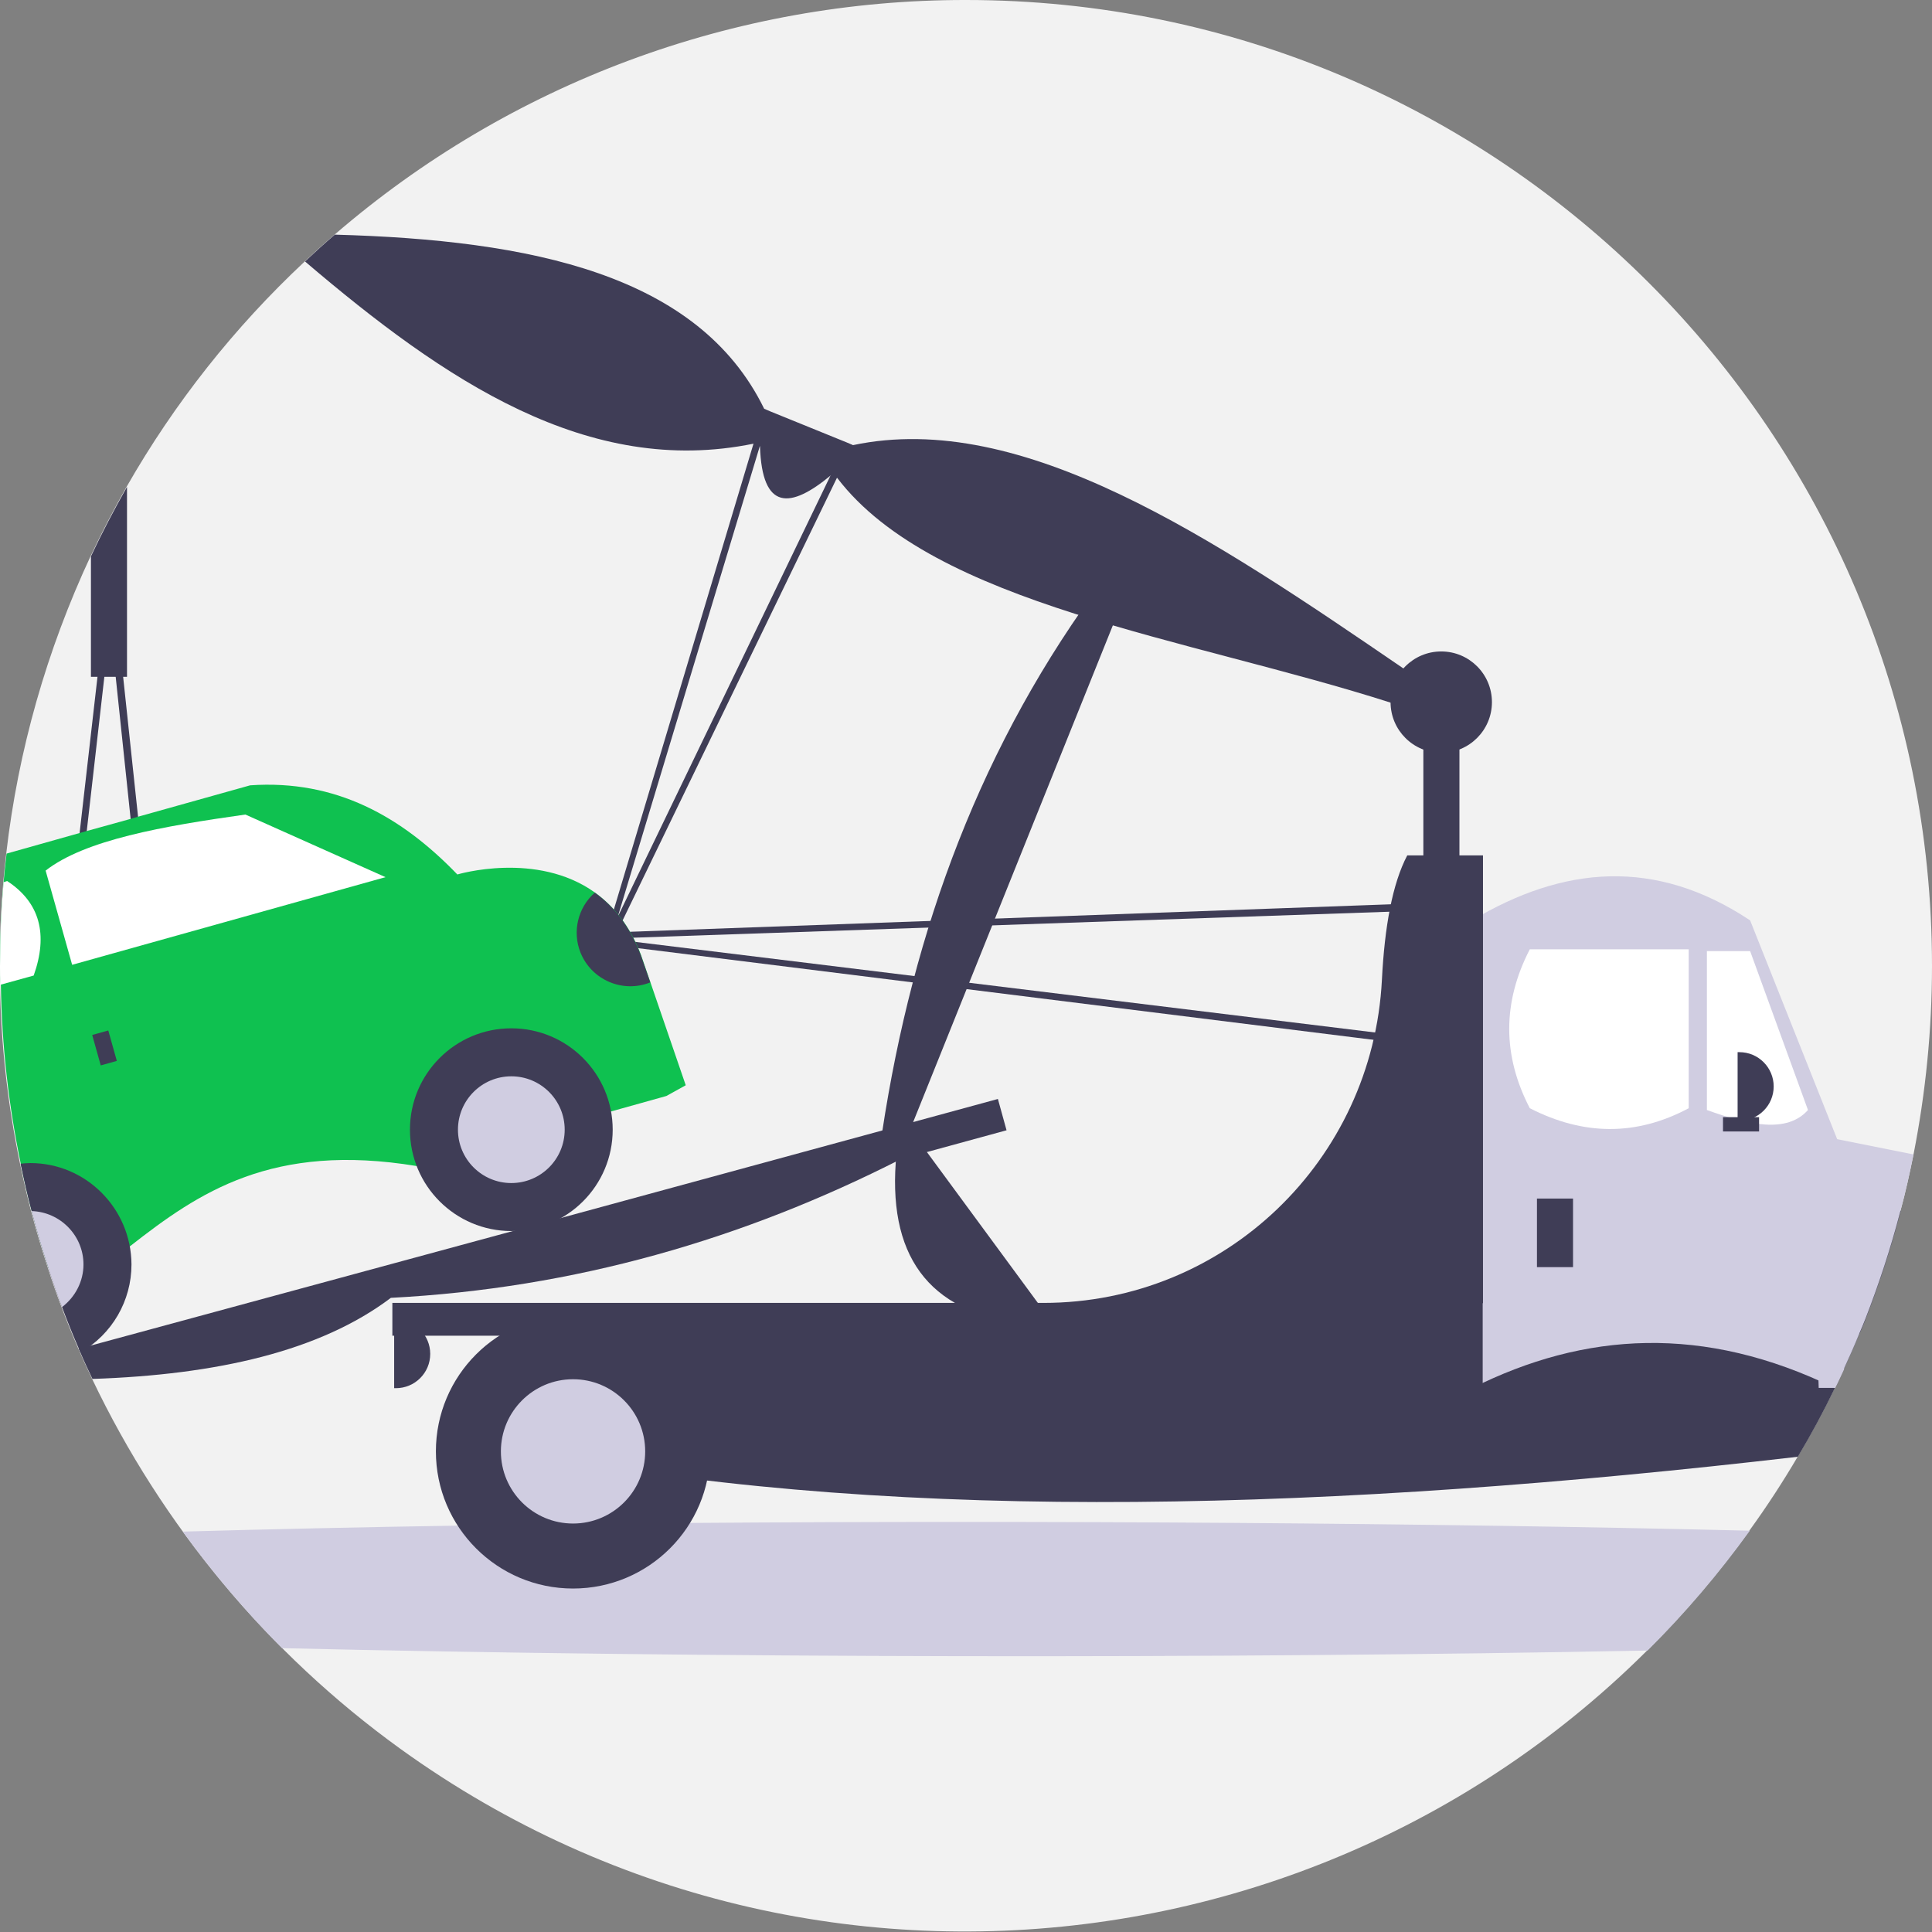 <?xml version="1.0" encoding="utf-8"?>
<!-- Generator: Adobe Illustrator 24.0.0, SVG Export Plug-In . SVG Version: 6.00 Build 0)  -->
<svg version="1.1" id="Layer_1" xmlns="http://www.w3.org/2000/svg" xmlns:xlink="http://www.w3.org/1999/xlink" x="0px" y="0px"
	 viewBox="0 0 648 648" style="enable-background:new 0 0 648 648;" xml:space="preserve">
<rect x="0" y="0" width="648" height="648" fill="#808080" stroke="none"/>
<style type="text/css">
	.st0{fill:#F2F2F2;}
	.st1{fill:#3F3D56;}
	.st2{fill:#D0CDE1;}
	.st3{fill:#FFFFFF;}
	.st4{fill:#0FC150;}
</style>
<path class="st0" d="M648,324c0,21.2-2.1,42.4-6.2,63.2c-1.3,6.4-2.7,12.8-4.4,19c-3.2,12.3-7.2,24.5-11.8,36.3
	c-0.6,1.6-1.3,3.2-2,4.8c-1.6,4-3.4,8-5.2,11.9c-1,2.1-1.9,4.2-3,6.3c-3.8,7.9-7.9,15.5-12.4,23c-5,8.5-10.4,16.8-16.2,24.8
	c-104.8,145.2-307.4,178-452.6,73.2c-44.3-32-79.8-74.7-103.3-124c-1.4-3-2.8-5.9-4.1-9c-0.2-0.4-0.3-0.7-0.5-1.1
	c-2-4.6-3.9-9.3-5.7-14.1c-1.6-4.2-3.1-8.5-4.5-12.9c-2.1-6.4-4-12.8-5.7-19.3c-1.4-5.3-2.6-10.6-3.7-15.9
	c-4.1-19.7-6.4-39.8-6.7-60c0-2.1-0.1-4.2-0.1-6.3c0-9.5,0.4-18.8,1.2-28.1c0.3-3.2,0.6-6.4,1-9.6c4-34.6,13.6-68.2,28.3-99.7
	c3.7-7.9,7.8-15.7,12.1-23.3c16-28,36.1-53.4,59.6-75.4c3.3-3.1,6.6-6.1,10-9C171,27.9,246.2-0.1,324,0C502.9,0,648,145.1,648,324z"
	/>
<rect x="477.4" y="233" class="st1" width="12.1" height="86"/>
<path class="st1" d="M489.5,232l-0.4,1.1l-4.1,10.1l-7.6-3.1l-10.9-4.4c-67.7-21.7-153.2-32.8-185.7-75.4l-2.1-0.9
	c-13.6,11.3-23.1,12-23.8-9.7l-2.1-0.9c-55.6,11.4-103.7-21.2-150.5-61.1c3.3-3.1,6.6-6.1,10-9c65.8,1.8,122,13.3,144,58.4l2.1,0.9
	l25.6,10.4l2.1,0.9c56.8-12,120.7,31.2,184.6,74.9L489.5,232z"/>
<path class="st2" d="M586.9,513.4c-10.3,14.3-21.8,27.8-34.3,40.2c-144.1,2.8-317.6,2.5-458-0.8c-12.1-12.1-23.2-25.2-33.3-39.1
	c29.1-0.8,60.1-1.5,92.2-2c12.7-0.2,25.6-0.4,38.6-0.5c13-0.1,26-0.3,39.2-0.4h0C351.3,509.9,479.5,510.8,586.9,513.4z"/>
<path class="st1" d="M637.5,406.2c-3.2,12.3-7.2,24.5-11.8,36.3c-0.6,1.6-1.3,3.2-2,4.8h-15.5v-41.2H637.5z"/>
<path class="st1" d="M625.6,442.6c-0.6,1.6-1.3,3.2-2,4.8c-1.6,4-3.4,8-5.2,11.9c-1,2.1-1.9,4.2-3,6.3c-3.8,7.9-7.9,15.5-12.4,23
	c-154.8,18-298,22.4-418.8,0v-46H625.6z"/>
<path class="st2" d="M618.5,387.8v71.5c-1,2.1-1.9,4.2-3,6.3c-44-21.5-84.1-18.9-121.8,0V308.7c30.5-18.2,61.4-21.2,93.3,0
	l29.2,73.4L618.5,387.8z"/>
<path class="st3" d="M513.1,318.4h53.3v53.3c-17.6,9.4-35.3,9.2-53.3,0C503.9,354,503.9,336.2,513.1,318.4z"/>
<path class="st3" d="M606.4,372.3c-7,7.9-19.8,5.1-33.9,0V319H587L606.4,372.3z"/>
<rect x="515.5" y="402" class="st1" width="12.1" height="23"/>
<path class="st1" d="M582.8,352.9h0.6c6.4,0,11.5,5.2,11.5,11.5c0,0,0,0,0,0l0,0l0,0c0,6.4-5.2,11.5-11.5,11.5c0,0,0,0,0,0h-0.6
	L582.8,352.9L582.8,352.9z"/>
<path class="st1" d="M132.2,442.6h0.6c6.4,0,11.5,5.2,11.5,11.5l0,0l0,0c0,6.4-5.2,11.5-11.5,11.5c0,0,0,0,0,0h-0.6V442.6z"/>
<path class="st2" d="M641.8,387.2c-1.3,6.4-2.7,12.8-4.4,19c-3.2,12.3-7.2,24.5-11.8,36.3c-0.6,1.6-1.3,3.2-2,4.8
	c-1.6,4-3.4,8-5.2,11.9c-1,2.1-1.9,4.2-3,6.3H610l-0.6-18.2l-0.2-4.8l-1-28.2l-1.2-34l9.3,1.8L641.8,387.2z"/>
<circle class="st1" cx="192.2" cy="486.8" r="46"/>
<circle class="st2" cx="192.2" cy="486.8" r="24.2"/>
<path class="st1" d="M497.4,437.1L497.4,437.1l0-150.2h-25.4c-5,9.5-7.6,24-8.5,41.7c-3.1,60.7-52.8,108.4-113.5,108.4H131.6V448
	h338.1c0.7,7.5,1.4,14.9,2.2,22.4l25.4,0V448h0V437.1z"/>
<path class="st1" d="M337.6,379.1l-26.7,7.3l-8.8,2.4c-52.7,26.8-109.3,43.3-171,46.5c-23.7,17.9-58.4,25.8-100.1,27.2
	c-1.4-3-2.8-5.9-4.1-9c-0.2-0.4-0.3-0.7-0.5-1.1l3.7-1L172,412.9c0,0,0,0,0,0c0,0,0,0,0,0l16.2-4.4h0l146.5-39.9L337.6,379.1z"/>
<path class="st1" d="M300.7,386.8l6.8-5l42,57.1l-6.8,5C311.2,440,297.3,420.9,300.7,386.8z"/>
<path class="st1" d="M370.6,193.8l7.7,3.4L303.6,383l-7.7-3.4C306.2,311.9,329.1,249.2,370.6,193.8z"/>
<rect x="577.9" y="374.7" class="st1" width="12.1" height="4.8"/>
<path class="st1" d="M481.2,303.6c0-0.1,0-0.2,0-0.3c-0.1-0.7-0.7-1.1-1.3-1.1c0,0,0,0,0,0l-7.8,0.9l-274.2,9.9l-2.4,0.3
	c-0.7,0.1-1.1,0.7-1.1,1.3c0.1,0.5,0.5,1,1,1.1l280,34.9c0.7,0.1,1.3-0.4,1.3-1.1c0,0,0,0,0,0L481.2,303.6z M204,314.8l267.6-9.2
	l7-0.8l-4.3,43.1L204,314.8z"/>
<path class="st1" d="M283.9,148.5l-5.3,10.9l-71.4,148.1l47.6-157.7l3.5-11.6l-2.1-0.9l-3.5,11.6l-49.1,163.8l-0.5,2.4
	c-0.1,0.5,0.1,1.1,0.6,1.3c0.6,0.3,1.3,0.1,1.6-0.4c0,0,0,0,0,0l75.4-155.7l5.3-10.9L283.9,148.5z"/>
<path class="st1" d="M50.8,316.1L47.3,283l-1-9.1l-5-46.9l-3-28.5c-0.1-0.7-0.7-1.1-1.3-1.1c-0.6,0.1-1,0.5-1.1,1.1L32.7,227
	l-6,52.4l-1.1,9.7l-3.2,28l-4.5,39c0,0,0,0.1,0,0.1c0,0.7,0.5,1.2,1.2,1.2l14.6,0.1l20.2,0.2h0c0,0,0.1,0,0.1,0
	c0.7-0.1,1.1-0.7,1.1-1.3c0,0,0,0,0,0L50.8,316.1z M38.8,355.2l-5.8,0l-12.6-0.1l3.6-31.8v0l4-34.9l1.1-9.7l5.9-51.7l2-17.3
	l1.8,17.3l5,47.5l1,9.1l3.5,33.1l4.1,38.6L38.8,355.2z"/>
<path class="st4" d="M230,364l-6.5,3.6l-18.6,5.2l-15.6,4.4l-33.9,9.5l-15.6,4.4c-48.5-8-73.1,8.8-96.2,26.9l-15.6,4.4l-11.6,3.3
	c-2.1-6.4-4-12.8-5.7-19.3c-1.4-5.3-2.6-10.6-3.7-15.9c-4.1-19.7-6.4-39.8-6.7-60C0,328.2,0,326.1,0,324c0-9.5,0.4-18.8,1.2-28.1
	c0.3-3.2,0.6-6.4,1-9.6l24.5-6.9l2.5-0.7l14.8-4.1l2.4-0.7l37.5-10.5c28.8-2,50.8,10.5,69.5,29.9c0,0,26.6-8,46.2,6.1
	c6.2,4.5,11.7,11.1,15.4,20.9l3.2,9.3L230,364z"/>
<circle class="st1" cx="171.5" cy="378.9" r="34"/>
<circle class="st2" cx="171.5" cy="378.9" r="17.9"/>
<path class="st1" d="M44.1,424.1c0,12.2-6.5,23.4-17.1,29.5c-0.2-0.4-0.3-0.7-0.5-1.1c-2-4.6-3.9-9.3-5.7-14.1
	c-1.6-4.2-3.1-8.5-4.5-12.9c-2.1-6.4-4-12.8-5.7-19.3c-1.4-5.3-2.6-10.6-3.7-15.9c1.1-0.1,2.2-0.2,3.3-0.2
	C28.8,390.1,44,405.3,44.1,424.1C44.1,424.1,44.1,424.1,44.1,424.1L44.1,424.1z"/>
<path class="st2" d="M28,424.1c0,5.6-2.7,10.9-7.2,14.3c-1.6-4.2-3.1-8.5-4.5-12.9c-2.1-6.4-4-12.8-5.7-19.3
	C20.2,406.5,28,414.4,28,424.1z"/>
<path class="st3" d="M129.3,294.2L24.2,323.6l-8.9-31.6c13.2-10.3,39.3-14.9,67-18.8L129.3,294.2z"/>
<path class="st3" d="M11.3,327.2l-11.2,3.1C0,328.2,0,326.1,0,324c0-9.5,0.4-18.8,1.2-28.1l1.2-0.4
	C13.4,302.7,16.2,313.4,11.3,327.2z"/>
<rect x="32.1" y="346.2" transform="matrix(0.963 -0.27 0.27 0.963 -93.459 22.41)" class="st1" width="5.6" height="10.6"/>
<path class="st1" d="M218.1,329.5c-9.2,3.7-19.7-0.8-23.4-10c-2.8-7-0.9-15.1,4.8-20.1c6.2,4.4,11.7,11.1,15.4,20.9L218.1,329.5z"/>
<path class="st1" d="M30.5,186.6c3.7-7.9,7.8-15.7,12.1-23.3V227H30.5V186.6z"/>
<circle class="st1" cx="483.4" cy="235.5" r="17"/>
</svg>

